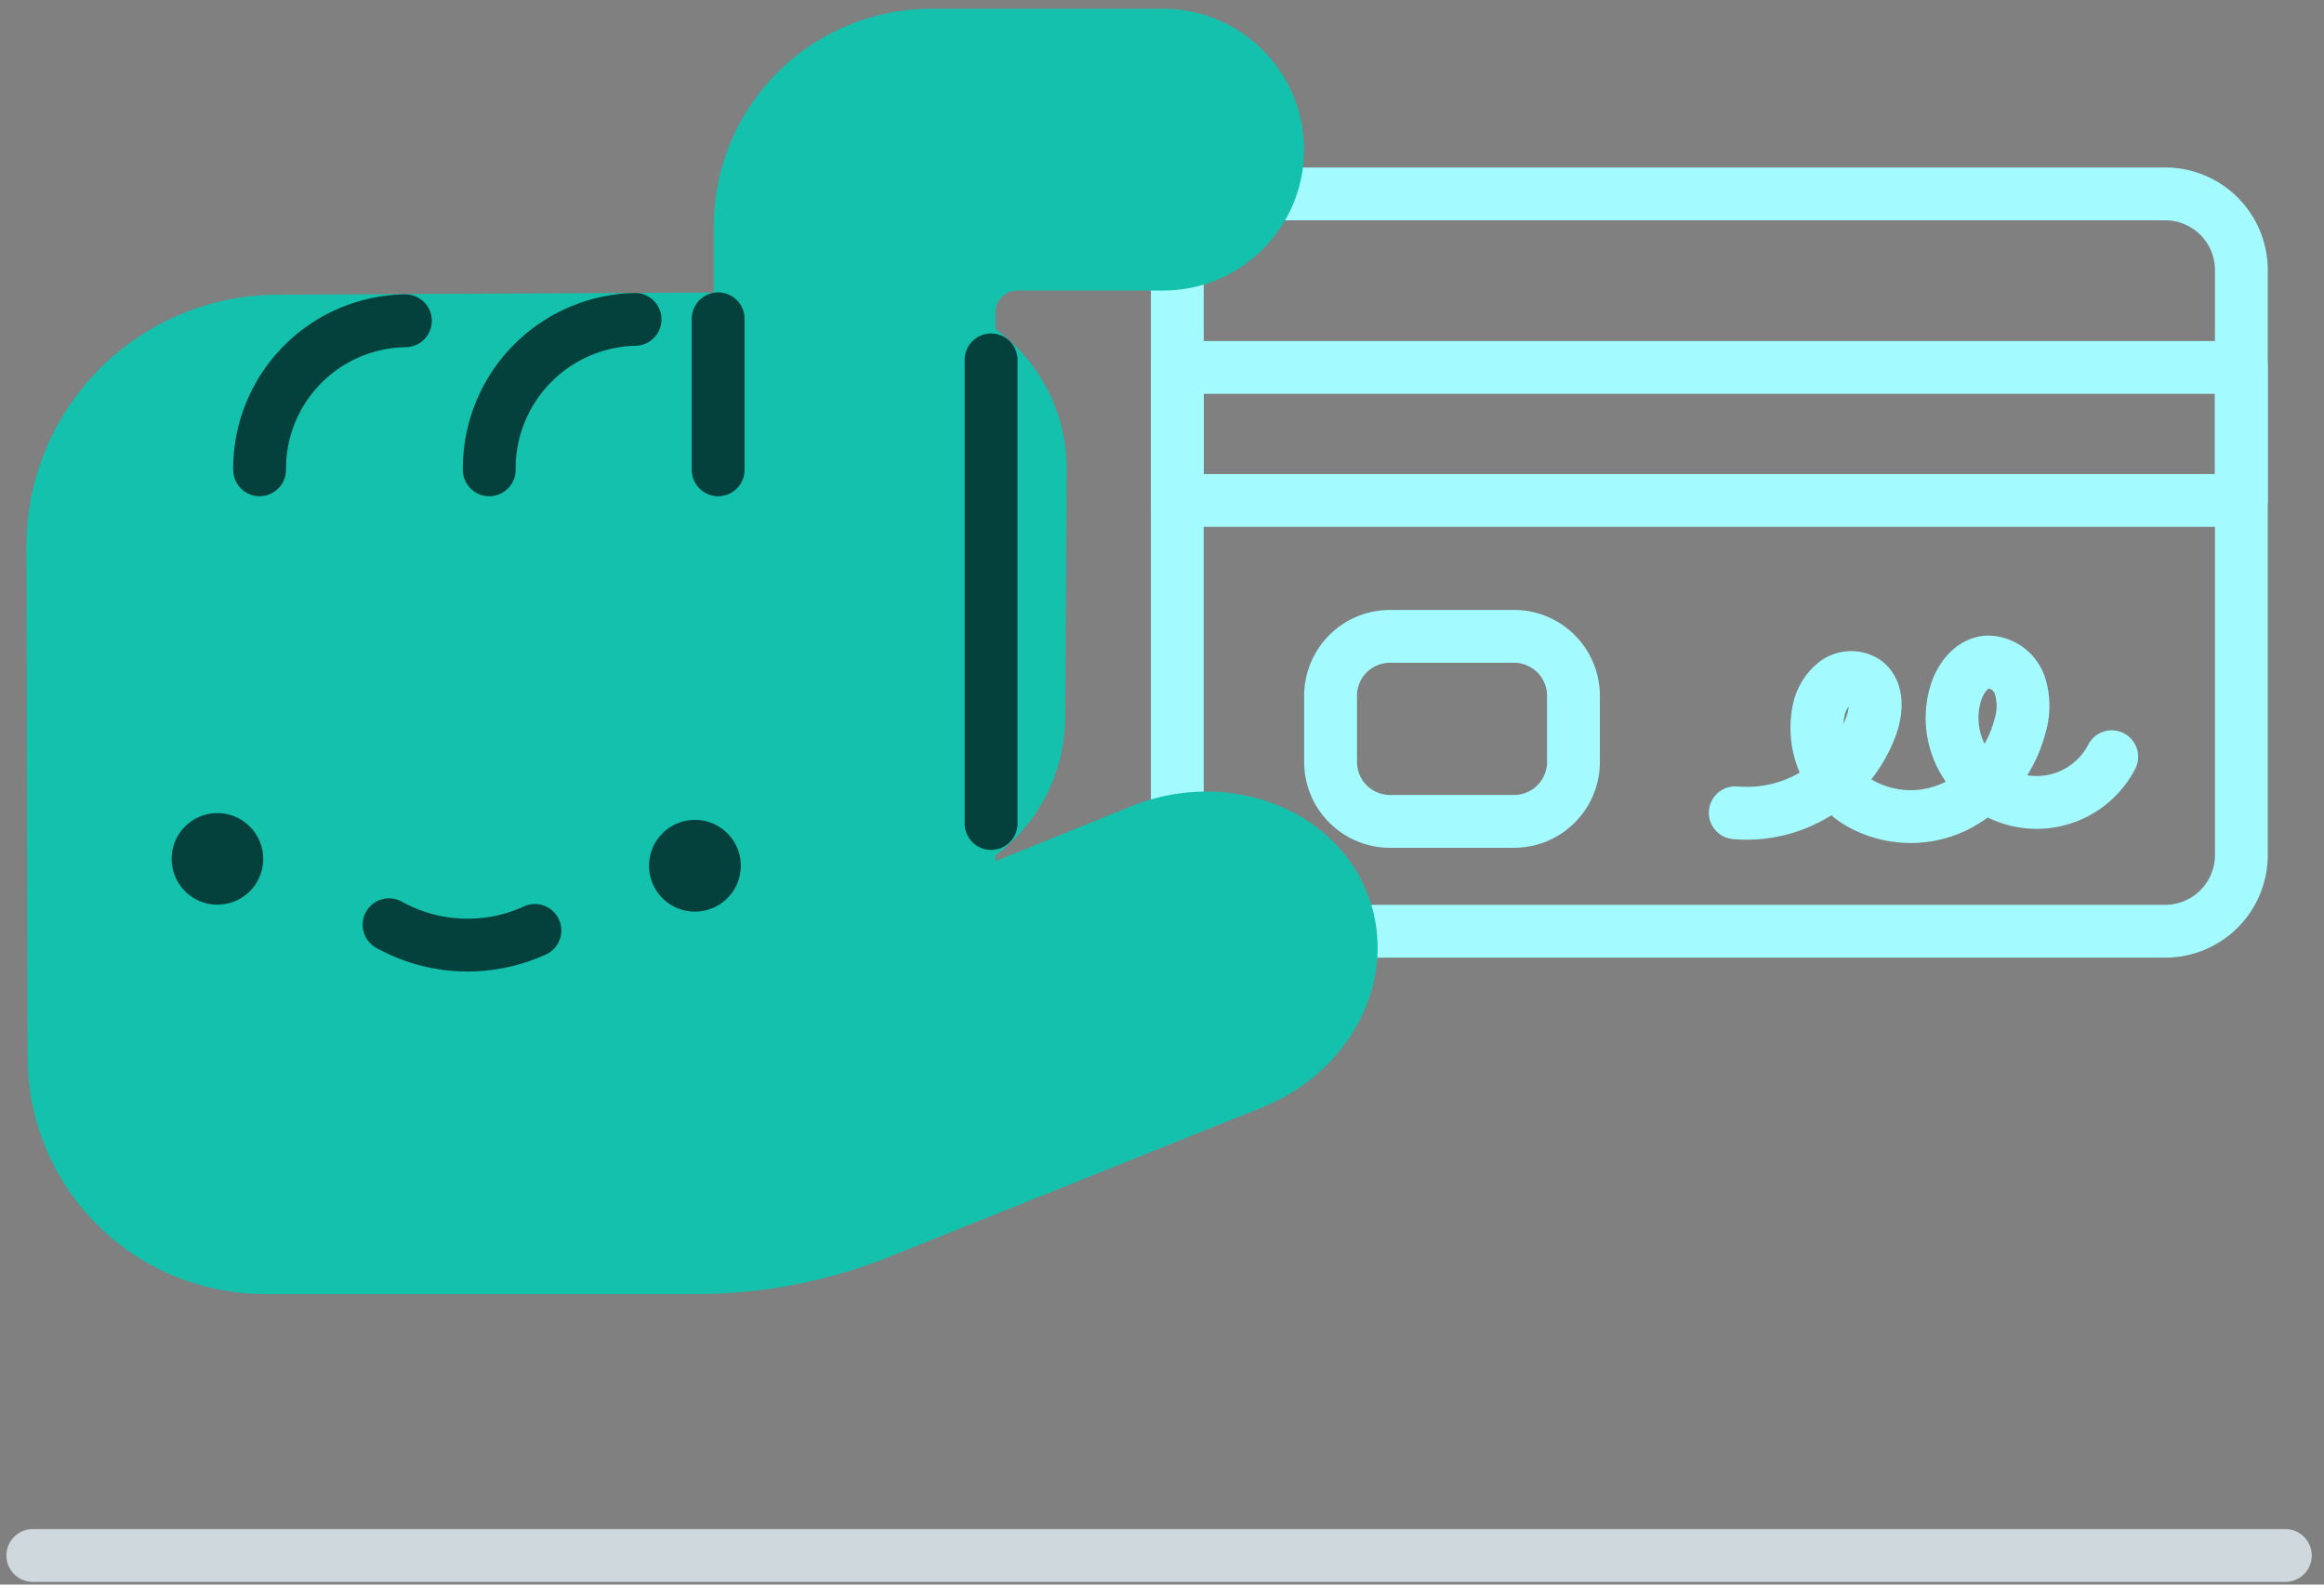 <svg width="132" height="90" fill="none" xmlns="http://www.w3.org/2000/svg"><rect width="100%" height="100%" fill="#808080" stroke="none"/><path d="M1.864 88.348h127.941" stroke="#CFD8DC" stroke-width="3" stroke-linecap="round" stroke-linejoin="round"/><path d="M122.977 11.013h-51.78a4.328 4.328 0 00-4.328 4.328v33.223a4.328 4.328 0 004.328 4.328h51.78a4.328 4.328 0 004.329-4.328V15.34a4.328 4.328 0 00-4.329-4.328z" stroke="#A3FBFF" stroke-width="3" stroke-linecap="round" stroke-linejoin="round"/><path d="M127.306 20.87H66.869v7.555h60.437v-7.554zM85.996 36.143H78.95a3.375 3.375 0 00-3.375 3.374v3.76a3.375 3.375 0 003.375 3.375h7.046a3.375 3.375 0 003.374-3.375v-3.76a3.375 3.375 0 00-3.374-3.374zM98.56 46.163a7.51 7.51 0 007.791-5.139c.237-.79.272-1.788-.385-2.292a1.482 1.482 0 00-1.759.084c-.49.408-.817.977-.924 1.605a4.988 4.988 0 002.194 5.104 5.85 5.85 0 005.652.242 7.068 7.068 0 003.587-4.476 3.86 3.86 0 000-2.386 1.945 1.945 0 00-1.843-1.305c-.929.074-1.581.988-1.823 1.892a4.8 4.8 0 002.875 5.752 4.803 4.803 0 006.019-2.263" stroke="#A3FBFF" stroke-width="3" stroke-linecap="round" stroke-linejoin="round"/><path d="M15.708 18.239l26.333-.132v-5.256A10.858 10.858 0 0152.898 2h13.17a6.5 6.5 0 110 13.001h-8.263a2.757 2.757 0 00-2.763 2.757v1.73a8.34 8.34 0 014.044 7.202L59 40.76a8.331 8.331 0 01-3.713 6.875l-.244-.068v3.575l9.739-3.945c4.525-1.837 9.62-.125 11.37 3.826 1.75 3.95-.495 8.644-5.001 10.476L49.985 69.98A28.048 28.048 0 0139.547 72H15.04A11.982 11.982 0 013.063 60.018L3 31.046A12.788 12.788 0 0115.708 18.24z" fill="#13C1AC" stroke="#13C1AC" stroke-width="3" stroke-linecap="round" stroke-linejoin="round"/><path d="M56.292 46.772V20.44M23.027 18.22a8.4 8.4 0 00-8.282 8.463M36.071 18.14a8.47 8.47 0 00-8.282 8.544M40.791 26.684v-8.577M22.096 52.523a9.201 9.201 0 008.288.324" stroke="#04413C" stroke-width="3" stroke-linecap="round" stroke-linejoin="round"/><path fill-rule="evenodd" clip-rule="evenodd" d="M36.865 49.178a2.606 2.606 0 112.6 2.6 2.6 2.6 0 01-2.6-2.6zM9.75 48.785a2.599 2.599 0 014.44-1.839 2.6 2.6 0 11-4.44 1.839z" fill="#04413C"/></svg>
